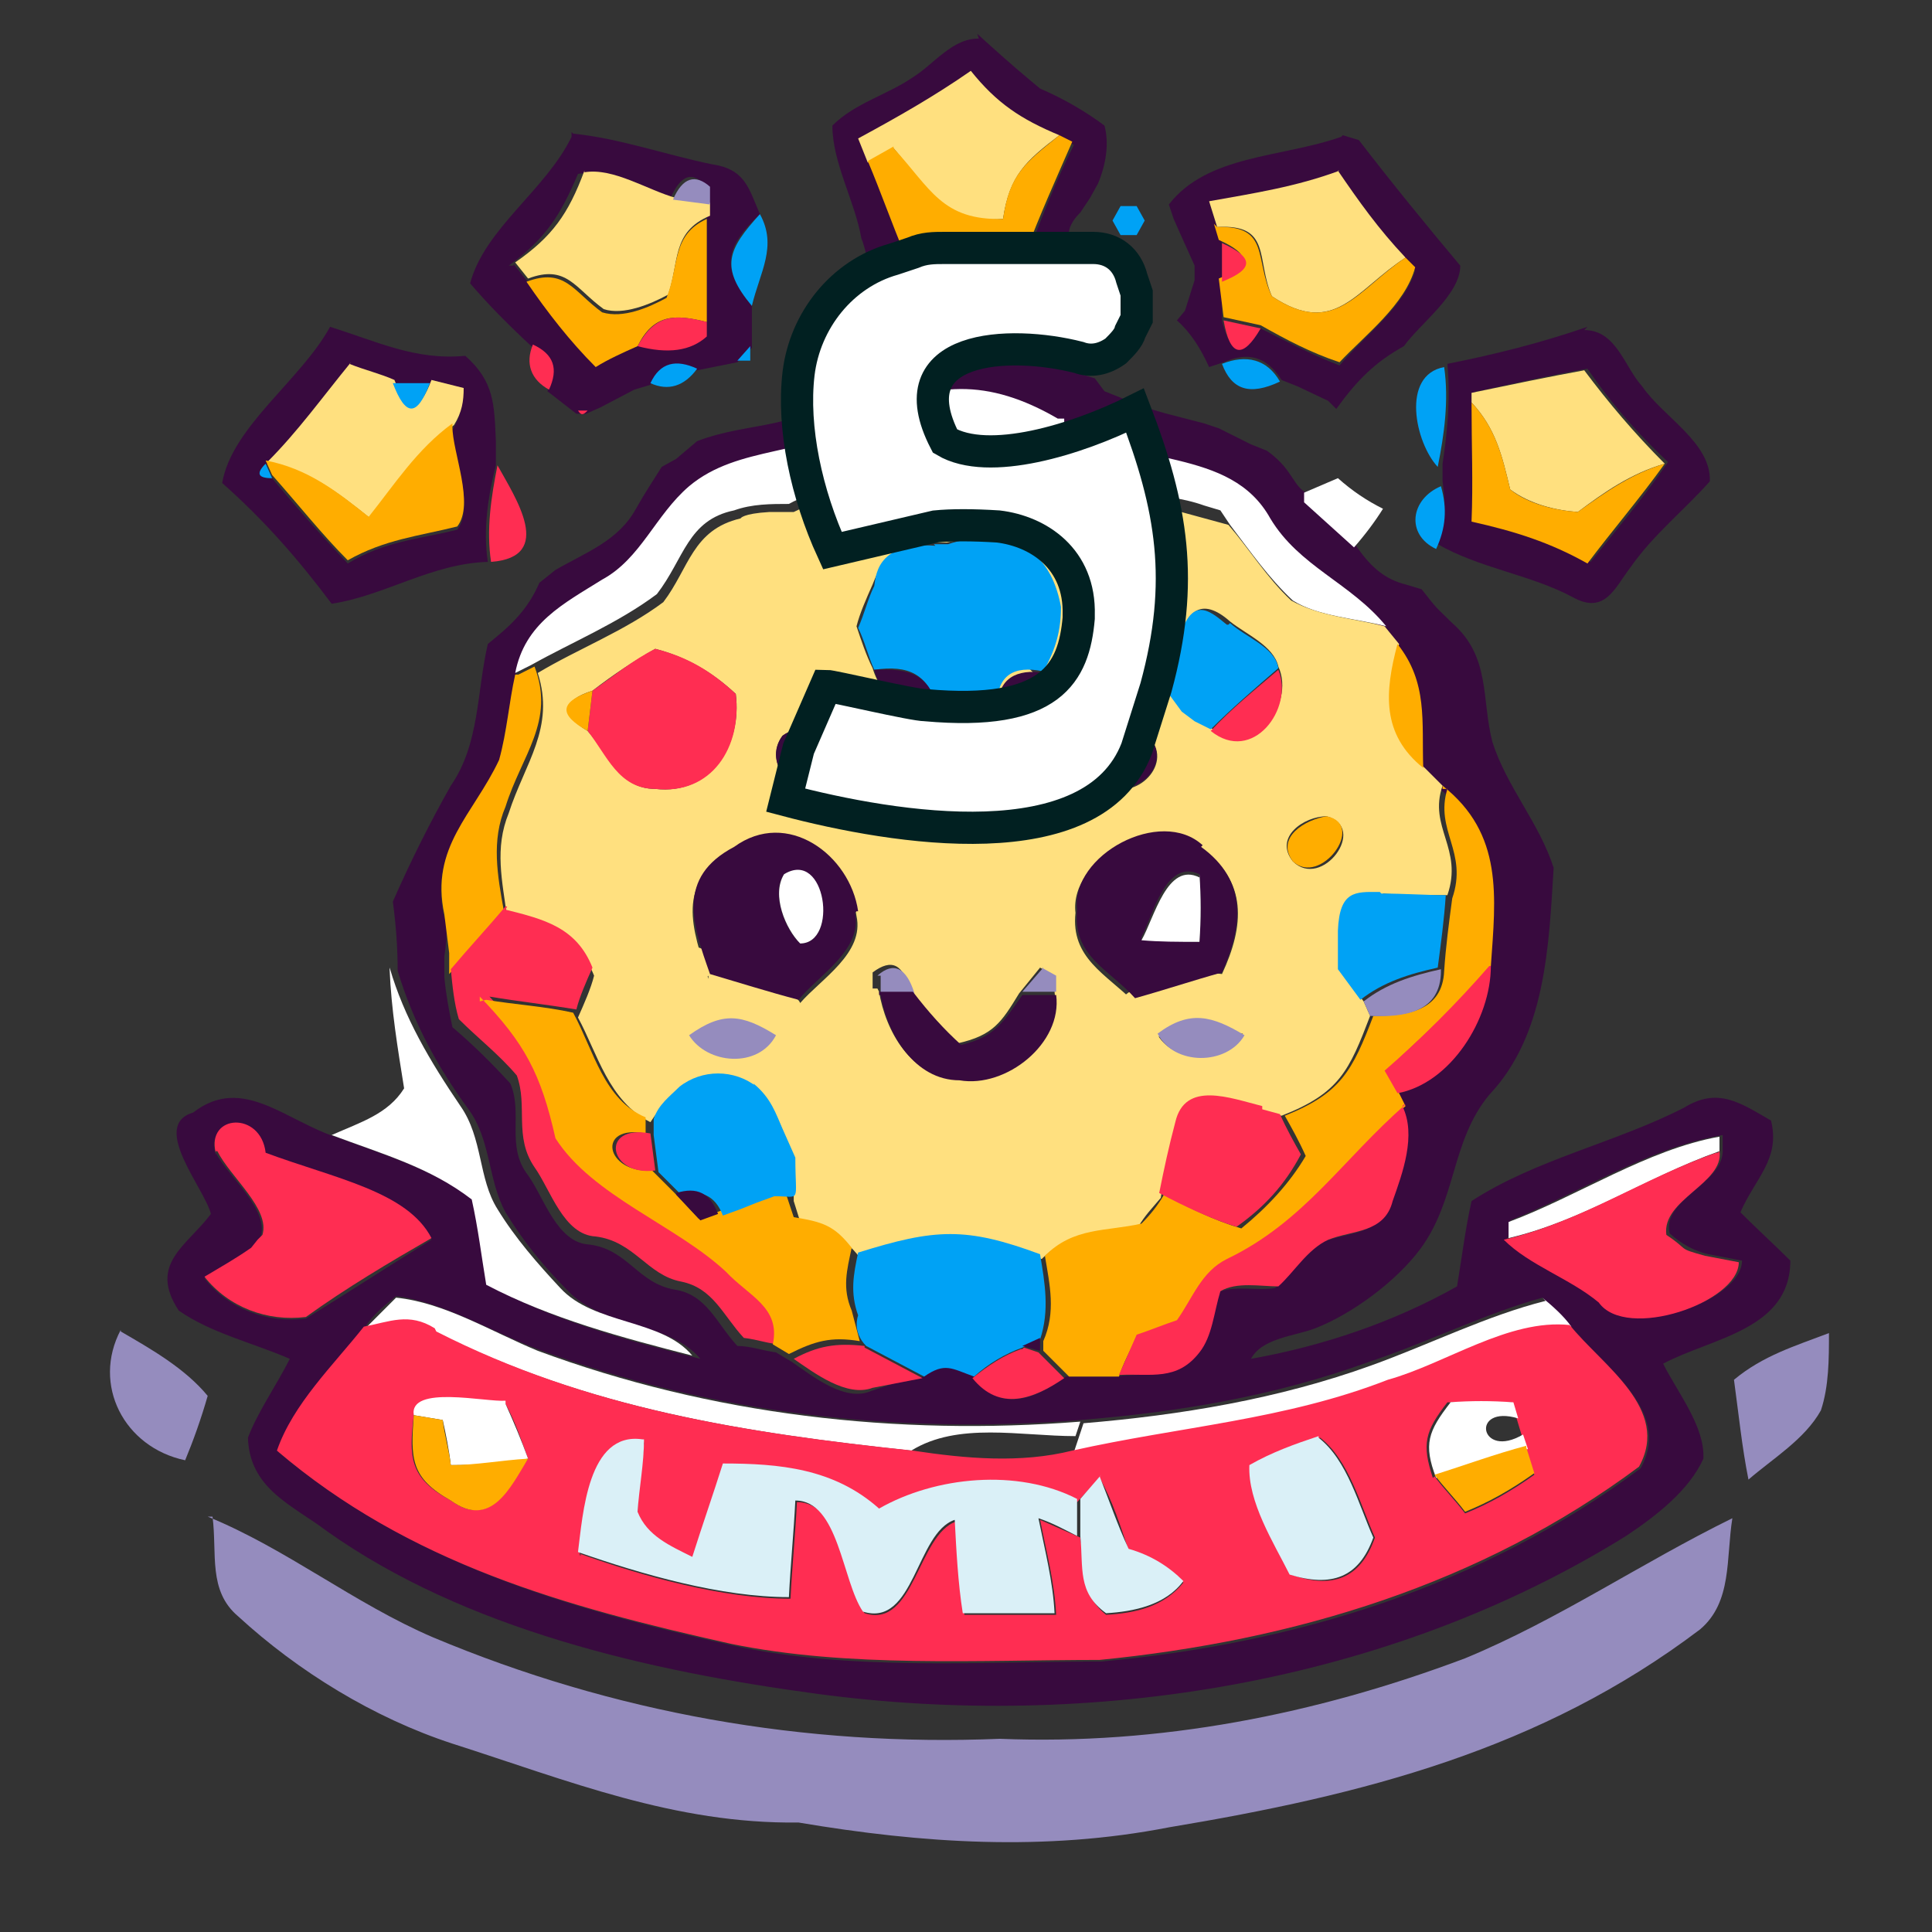 <?xml version="1.0" encoding="UTF-8"?>
<svg id="_Слой_1" data-name=" Слой 1" xmlns="http://www.w3.org/2000/svg" version="1.1" viewBox="0 0 120 120">
  <rect x="0" y="0" width="120" height="120" fill="#333333" stroke="none"/>
  <defs>
    <style>
      .cls-1 {
        fill: #958cbe;
      }

      .cls-1, .cls-2, .cls-3, .cls-4, .cls-5, .cls-6, .cls-7, .cls-8, .cls-9 {
        stroke-width: 0px;
      }

      .cls-2 {
        fill: #012021;
      }

      .cls-3 {
        fill: #ff2d52;
      }

      .cls-10 {
        stroke: #012021;
        stroke-miterlimit: 10;
        stroke-width: 2px;
      }

      .cls-10, .cls-9 {
        fill: #fff;
      }

      .cls-4 {
        fill: #daf0f7;
      }

      .cls-5 {
        fill: #00a2f5;
      }

      .cls-6 {
        fill: #ffe07f;
      }

      .cls-7 {
        fill: #ffad00;
      }

      .cls-8 {
        fill: #380a3e;
      }
    </style>
  </defs>
  <path id="p2" class="cls-8" d="M60.7,2.1c1.1,1,2.1,1.9,3.3,2.9l.6.5c1.4.6,2.8,1.4,4,2.3.3,1.1.1,2.4-.4,3.6l-.5.9-.6.9c-1,1-1,1.9.3,2.8l-.5.9-.5.6c-.9,1.3-2.3,1.6-4.2,1h-1.1c-2-.1-4,.4-6,.3-1.1-.8-1.1-2.8-1.6-4-.4-2.3-1.8-4.7-1.8-7,1.4-1.4,3.4-1.9,5-3,1.3-.8,2.5-2.5,4.2-2.4h-.1ZM53.4,8.7l.6,1.5c.8,1.9,1.5,3.9,2.3,5.8,2.5.1,5,0,7.5-.1.9-2.4,1.8-4.7,2.9-6.9l-.8-.4c-2.4-1-3.9-2-5.5-4-2.3,1.5-4.5,2.9-7,4.2Z"/>
  <path id="p3" class="cls-6" d="M60.3,4.4c1.6,2,3.1,3,5.5,4-2.1,1.6-3.1,2.5-3.5,5.2-3.8.3-4.7-1.9-6.8-4.4l-1.6.9-.6-1.5c2.4-1.3,4.7-2.6,7-4.2Z"/>
  <path id="p4" class="cls-3" d="M63.8,5l.6.5-.6-.5Z"/>
  <path id="p5" class="cls-8" d="M35.6,8.3c2.9.3,5.7,1.3,8.6,1.9,2.1.3,2.3,1.5,3,3.1-2.1,2-2.5,3.3-.5,5.7v2.6l-.9.9-2.5.5c-1.3-.6-2.3-.4-2.9.9l-1,.3-2.1,1.1-.9.4h-.6l-1.8-1.4c.6-1.3.3-2.3-1-2.8-1.4-1.3-2.6-2.5-3.8-3.9.9-3.4,4.7-5.8,6.3-9.1v-.3ZM31.9,16.4l.8,1c1.4,1.9,2.6,3.6,4.3,5.3.9-.4,1.8-.8,2.6-1.3,1.9.4,3.3.3,4.3-.6v-9.2c-.9-1-1.6-.8-2.3.8-1.8-.5-3.9-1.9-5.7-1.6-1.1,2.6-2,4-4.3,5.7h.3Z"/>
  <path id="p6" class="cls-7" d="M55.5,9.2c2.3,2.5,3,4.5,6.8,4.4.4-2.8,1.4-3.5,3.5-5.2l.8.4c-1,2.3-2,4.5-2.9,6.9-2.5.3-5,.3-7.5.1-.8-1.9-1.5-3.9-2.3-5.8,0,0,1.6-.9,1.6-.9Z"/>
  <path id="p7" class="cls-8" d="M83.4,8.4l1,.3c2,2.6,4.2,5.3,6.3,7.8,0,1.8-2.5,3.6-3.5,5-1.8,1-2.9,2.1-4.2,3.9l-.5-.5-1.9-.9-1-.4c-.9-1.4-2-1.8-3.6-1.1l-.9.3c-.5-1.1-1.1-2.1-2-2.9l.5-.6.6-1.9v-.9l-.9-2-.4-.9-.3-.9c2.4-3.1,7-2.9,10.7-4.2h0ZM75.1,12.5l.5,1.6.3,1v4.8c.5,2.1,1.3,2.4,2.4.5,1.6.8,3.1,1.6,4.9,2.3,1.5-1.8,4-3.6,4.7-5.9l-.6-.6c-1.5-1.6-2.9-3.5-4.2-5.4-2.6,1-5.3,1.4-8.1,1.9h.1Z"/>
  <path id="p8" class="cls-6" d="M36.3,10.7c1.8-.3,3.9,1.1,5.7,1.6l2.1.3v.8c-2.4,1-1.9,2.9-2.6,4.9-1.1.6-2.8,1.3-4,.9-1.8-1.3-2.3-2.8-4.7-1.9l-.8-1c2.3-1.6,3.3-3,4.3-5.7h0Z"/>
  <path id="p9" class="cls-6" d="M83.1,10.6c1.3,1.9,2.5,3.6,4.2,5.4-3.1,2-4.4,5-8.3,2.4-1-2.3,0-4.5-3.4-4.3l-.5-1.6c2.8-.5,5.4-.9,8.1-1.9Z"/>
  <path id="p10" class="cls-1" d="M44.1,11.7v1l-2.3-.3c.6-1.4,1.4-1.6,2.3-.8Z"/>
  <path id="p11" class="cls-5" d="M68.1,11.3l-.5.9.5-.9Z"/>
  <path id="p13" class="cls-5" d="M69.6,12.8h1l.5.9-.5.9h-1l-.5-.9.5-.9Z"/>
  <path id="p15" class="cls-7" d="M43.9,13.5v6.5c-2-.5-3.3-.5-4.3,1.5-.9.4-1.8.8-2.6,1.3-1.6-1.6-3-3.4-4.3-5.3,2.4-.9,2.9.6,4.7,1.9,1.3.4,2.9-.3,4-.9.8-2,.3-3.9,2.5-4.9h0Z"/>
  <path id="p16" class="cls-5" d="M47.2,13.3c1.1,2,0,3.6-.5,5.7-2-2.4-1.5-3.5.5-5.7Z"/>
  <path id="p18" class="cls-7" d="M75.6,14.1c3.3-.1,2.3,2,3.4,4.3,3.9,2.6,5.3-.4,8.3-2.4l.6.6c-.6,2.3-3.1,4.2-4.7,5.9-1.8-.6-3.3-1.4-4.9-2.3l-2.3-.5-.3-2.4c2-.8,2-1.5,0-2.4l-.3-1h0Z"/>
  <path id="p20" class="cls-3" d="M75.9,15.1c2,.9,2,1.6,0,2.4v-2.4Z"/>
  <path id="p22" class="cls-5" d="M66.7,16.7l-.5.6.5-.6Z"/>
  <path id="p24" class="cls-5" d="M60.8,18.2h1.1c0,.1-1.1,0-1.1,0Z"/>
  <path id="p28" class="cls-8" d="M20.5,20.3c2.9.9,5.3,2.1,8.4,1.8,1.8,1.6,1.8,3,1.9,5.3v1.5c-.5,2-.8,4-.5,6-3.5.1-6.4,2.1-9.7,2.6-2.1-2.8-4.2-5.2-6.8-7.5.6-3.5,4.9-6.4,6.7-9.7ZM16.5,28.8c-.6.6-.5.9.4.9,1.5,1.8,3,3.5,4.7,5.3,2.3-1.4,4.4-1.5,6.8-2.1,1.1-1.4-.3-4.5-.3-6.2.5-.8.6-1.5.6-2.3l-2-.5h-2.3c-.9-.4-1.9-.8-2.8-1.1-1.6,2.1-3.1,4.3-5.2,6.2h0Z"/>
  <path id="p29" class="cls-3" d="M43.9,20v.9c-1,.9-2.4,1.1-4.3.6,1.1-2,2.3-2,4.3-1.5Z"/>
  <path id="p33" class="cls-3" d="M76,19.9l2.3.5c-1.1,1.9-1.9,1.8-2.3-.5Z"/>
  <path id="p34" class="cls-8" d="M98.4,20.5c2,0,2.5,2.3,3.6,3.5,1.3,1.9,4.3,3.5,4.2,5.9-1.6,1.8-3.5,3.3-4.9,5.3-1,1.3-1.6,3-3.6,1.9-2.6-1.4-5.8-1.8-8.4-3.3.5-1.3.5-2.5.3-3.9v-1.1c.3-2,.5-4,.3-6.2,3-.6,5.8-1.3,8.7-2.3h0ZM91.6,24.4v7.9c2.5.6,4.8,1.4,7.2,2.6,1.6-2,3.3-4,4.8-6.2-1.9-1.8-3.5-3.6-5-5.8-2.3.4-4.5.9-6.8,1.4h-.1Z"/>
  <path id="p36" class="cls-3" d="M33.1,21.4c1.3.6,1.6,1.5,1,2.8-1.1-.6-1.5-1.6-1-2.8Z"/>
  <path id="p37" class="cls-5" d="M46.6,21.5v.9h-.8l.8-.9Z"/>
  <path id="p38" class="cls-5" d="M54.6,22.6c-.5.8-1.4,1.3-2.5,1.4"/>
  <path id="p41" class="cls-6" d="M21.7,22.6c1,.4,1.9.6,2.8,1,.8,2.1,1.5,2.1,2.3,0l2,.5c0,.8-.1,1.5-.6,2.3-2.1,1.6-3.5,3.6-5.2,5.8-2-1.6-3.8-3-6.4-3.5,1.9-1.9,3.4-4,5.2-6.2h0Z"/>
  <path id="p42" class="cls-5" d="M43.3,22.9c-.8,1.1-1.8,1.4-2.9.9.6-1.3,1.6-1.5,2.9-.9Z"/>
  <path id="p43" class="cls-5" d="M46.7,22.4q.8.6,0,0Z"/>
  <path id="p45" class="cls-8" d="M84.3,34c.9,1.3,1.8,2,3,2.3l1,.3c1.1,1.4.8,1,1.9,2.1,2.4,2.1,1.8,4.7,2.5,7.4.9,2.8,2.9,5,3.8,7.8-.3,4.9-.5,10.4-4,14.1-2.4,2.9-2,6.5-4.3,9.6-1.5,2-4.2,4-6.5,4.9-1.3.5-3.3.6-4,1.9,4.5-.8,8.9-2.3,12.8-4.5.3-1.8.5-3.5.9-5.3,4-2.6,8.9-3.6,13.2-5.8,2.1-1.3,3.5-.3,5.4.8.6,2.4-1,3.6-1.9,5.7,1,1,2.1,2,3.1,3,0,4.3-4.9,4.8-7.9,6.4.9,1.8,2.6,3.9,2.5,5.9-.9,2-3,3.6-4.8,4.8-14.8,9.2-33.2,12.1-50.3,9.8-10.4-1.4-21.8-4-30.4-10.1-2.1-1.6-4.8-2.6-4.9-5.8.6-1.6,1.8-3.3,2.6-4.9-2.3-1-4.9-1.6-6.9-3-1.9-2.9.5-4,2-6-.4-1.6-3.8-5.5-1.1-6.3,3.1-2.4,5.8.6,9.1,1.6,3,1.1,5.9,2,8.7,4,.4,1.8.6,3.5.9,5.3,3.9,2.1,8.4,3.3,12.8,4.4-1.9-2.3-6-1.9-8.2-4.2-1.5-1.5-2.8-3.1-3.9-4.9-1.1-2-.9-4.5-2.3-6.4-1.9-2.6-3.4-5.3-4.4-8.6,0-1.4-.1-2.8-.3-4.3,1.1-2.5,2.3-4.9,3.6-7.2,1.8-2.6,1.6-5.8,2.3-8.8l.6-.5c1.1-.9,2-1.9,2.6-3.3l1-.8c1.9-1.1,3.9-1.8,5-3.8.5-.9,1.1-1.8,1.6-2.6l.9-.5,1.3-1.1c3.4-1.3,6.5-.6,9.1-3.4,1.1-.3,1.9-.6,2.5-1.4,4.5-.5,8.7-.5,13.1.9l.6.8c3.5,1.4,2.8,1.1,6.2,2l.9.3,2,1,1,.4c1.8,1.3,1.5,2.3,2.8,2.8M55.9,85.8l1.5-.3c1.3-1,1.8-.6,3.1,0,1.6,2.3,3.8,1.4,5.7,0h3.1c2-.3,3.6.3,5-1.4.8-1,.9-2.6,1.3-3.8,1-.5,2.5-.1,3.6-.3,1-.9,2-2.3,3.1-2.9,1.5-.6,3.5-.4,4-2.4.5-1.8,1.5-4.2.6-5.9l-.4-.8c3.4-.6,5.8-4.8,5.8-7.9.3-4.3.8-8.2-3-11.2l-1.1-1.1c-.1-2.8.3-5.3-1.6-7.7l-.9-1.1c-2.1-2.6-5.4-3.6-7.2-6.7-2.5-4.5-8.4-3.1-12.8-6-4.3-2.5-7.8-2.4-12.1,0-3.4,2.4-7.7,1.5-10.8,4.2-2.1,1.8-3,4.4-5.4,5.8-2.5,1.6-4.9,2.6-5.4,5.8-.4,1.8-.6,3.5-1,5.3-1.6,3.4-4.4,5.4-3.4,9.6,0,0,.3.4,0,2.4v1.3c.1,1.1.3,2.1.5,3.1,1.3,1.1,2.5,2.3,3.6,3.5.8,1.9-.3,3.9,1.1,5.7,1,1.4,1.8,4.2,3.8,4.3,2.4.3,3,2.4,5.3,2.8,2,.3,2.6,2.1,3.9,3.5.8,0,1.6.3,2.4.4l1,.6c1.3.9,3.3,2.5,4.9,1.8M13.4,71.6c.8,1.5,3.3,3.5,2.8,5.2l-.6.8c-1,.6-1.9,1.1-2.9,1.8,1.5,1.9,3.9,2.8,6.3,2.5,2.6-1.6,5.2-3.3,7.8-4.9-1.4-2.9-7.5-3.6-10.3-5.3-.5-1.9-3.8-2.4-3.1,0h.1ZM93.6,76.9c1.6,1.6,4.2,2.3,5.9,3.9,1.6,2.5,8.7,0,8.7-2.5l-2.1-.4q-1.3-.3-2.4-1.3c-.5-2.1,3.4-3.1,3.3-5.2v-.9c-4.7.8-8.9,3.6-13.2,5.3v1h-.1ZM22.7,82.5c-1.9,2.4-4.4,4.8-5.4,7.7,8.2,6.9,17.9,9.7,28.2,12,7.3,1.6,15.3,1,22.9,1,12.1-1.1,23.7-4.7,33.5-12,2-3.6-2.3-6.3-4.3-8.8l-1.8-1.8c-3.6,1-7.2,2.8-10.8,4-5.8,2.1-11.7,3.1-17.9,3.6-11.4.9-22.9-.4-33.7-4.4-2.9-1.1-5.8-2.9-8.8-3.3-.6.5-1.4,1.1-1.9,1.9Z"/>
  <path id="p46" class="cls-5" d="M75.9,22.6c1.5-.6,2.8-.3,3.6,1.1-1.9.9-3,.5-3.6-1.1Z"/>
  <path id="p47" class="cls-5" d="M89.7,22.8c.3,2.1,0,4.2-.4,6.2-1.4-1.5-2.3-5.7.4-6.2Z"/>
  <path id="p48" class="cls-6" d="M98.4,23c1.5,2,3.1,3.9,5,5.8-2.1.6-3.8,1.8-5.4,3-1.4-.1-3-.5-4.2-1.4-.5-2.1-.9-3.8-2.4-5.4v-.6c2.4-.5,4.8-1,7-1.4h-.1Z"/>
  <path id="p49" class="cls-5" d="M24.4,23.8h2.3c-.8,2.1-1.5,2.1-2.3,0Z"/>
  <path id="p51" class="cls-9" d="M66.1,26.2c4.3,2.9,10.3,1.5,12.8,6,1.8,3,5,4,7.2,6.7-1.9-.5-4.2-.6-5.8-1.6-1.5-1.4-2.6-3-3.9-4.7l-.6-.9-1-.3c-1.4-.5-2.8-.6-4.3-.8-3.8-.5-7.2-3-10.9-3.1-2.5,0-3.6,1.6-5.7,2.9-1.8.1-3.3,0-4.9.9-1.1,0-2.3,0-3.4.4-2.9.6-3.1,3-4.8,5.2-2.4,1.8-5.3,3-7.8,4.4l-1,.5c.6-3.1,3-4.3,5.4-5.8,2.4-1.3,3.3-4,5.4-5.8,3.1-2.6,7.4-1.8,10.8-4.2,4.3-2.4,7.8-2.5,12.1,0h.4Z"/>
  <path id="p54" class="cls-3" d="M35.9,25.5h.6c-.3.3-.4.3-.6,0Z"/>
  <path id="p57" class="cls-7" d="M91.4,25c1.5,1.6,1.9,3.3,2.4,5.4,1.1.9,2.8,1.3,4.2,1.4,1.8-1.3,3.4-2.4,5.4-3-1.5,2.1-3.3,4.2-4.8,6.2-2.3-1.3-4.5-2-7.2-2.6.1-2.4,0-4.8,0-7.3Z"/>
  <path id="p58" class="cls-7" d="M28.1,26.5c0,1.6,1.4,4.8.3,6.2-2.4.6-4.5.8-6.8,2.1-1.6-1.6-3.1-3.5-4.7-5.3l-.4-.9c2.6.5,4.4,1.9,6.4,3.5,1.6-2,3-4.2,5.2-5.8h0Z"/>
  <path id="p61" class="cls-6" d="M76.3,32.6c1.3,1.5,2.4,3.3,3.9,4.7,1.8,1,3.9,1.1,5.8,1.6l.9,1.1c-.8,3-1,5.5,1.6,7.7l1.1,1.1c-.9,2.6,1.3,3.9.3,6.8-1.4,0-2.8,0-4-.1.5,3.4-.6,3.1-2.6,2.4.9.6,1.1,1.6,0,2.4l1.4,1.9.4.9c-1.3,3.4-1.9,4.8-5.5,6.2l-1.1-.3-5.4,1c-.4,1.4-.8,2.9-1,4.4-.5.6-1,1.1-1.4,1.8-2.3.5-4.3.3-6,2-4.8-1.8-6.5-1.8-11.3-.1-1.1-1.4-1.9-1.6-3.6-1.9l-.5-1.6v-2.3l-.6-1.8c-1.5-4.7-5.8-4.7-8.3-.8-2.6-1.3-3.3-4.3-4.5-6.5.4-.9.8-1.8,1-2.6-1-2.5-3-3-5.4-3.6-.3-2.3-.8-4.3.1-6.5,1-3.1,2.9-5.3,1.8-8.7,2.5-1.5,5.4-2.6,7.8-4.4,1.6-2.1,1.8-4.5,4.8-5.2,0,0,.1-.3,1.8-.4h1.5c1.6-.8,3.1-.8,4.9-.9,1.9-1.3,3.1-2.9,5.7-2.9,3.8.1,7.2,2.5,10.9,3.1M58.9,33.7h-.9c-2.1.1-3,.5-3.8,2.6-.4.9-.8,1.8-1,2.6.3.9.6,1.8,1,2.6.6,2,2.1,2.5,4,2.5h1.1c1.3-1.3,1.3-4.8,3.6-2.6.9-.8,1.5,1.3,1.8.3.8-1.3,1.1-2.6,1.1-4-.5-3.9-3.8-4.8-7-4ZM73.1,40.1c-.3.9-.5,1.6-.8,2.5l1.1,1.5.8.6,1,.5c2.5,2.1,5.3-1.4,4.2-3.8-.3-1.3-2-2-3-2.8-1.8-1.6-2.8-.6-3.1,1.4h-.1ZM36.8,42.9c-1.9.6-2,1.5-.3,2.5,1.3,1.5,2,3.6,4.2,3.6,3.5.4,5.4-2.8,5-5.9-1.5-1.4-3.1-2.3-5-2.8-1.4.8-2.6,1.6-3.9,2.6h0ZM48.6,45.7c-1.3,1.8.9,4.2,2.6,2.6,1.5-1.8-.9-3.9-2.6-2.6ZM68.6,45.7c-.8,1-.8,1.9,0,2.9,1.6,1.4,4.4-1,2.8-2.8-.9-.8-1.9-.8-2.8-.1ZM55.3,49.1c-1.5,2.8-1.6-3.3,6.9-2.9.4-.8-2.3,5.9-1.9,5.2v-.8c.6-2,0-2.9-2.1-2.6-1.4,0-2.3.4-2.9,1.3h0ZM38,53.7c-.8,1.1-2.6-1.4-1.4-1.1,2.3-.5,3.6-.3,1.4,1.1ZM82.4,50.7c-1.4,0-3.3,1.3-2.1,2.8,1.8,1.8,4.7-2.1,2.1-2.8ZM44.1,60.5c-.8.8-1.5,1.5-2.3,2.4l1,1.4c1.1,1.9-4-4-2.9-6.2.5-.8,9.3,2.9,9.8,4.2,1.3-1.5,4-3.1,3.5-5.4-.5-3.6-4.3-6.5-7.7-4-3.6,1.9-2.5,4.8-1.5,7.9v-.3ZM70.5,62.1c.4.6.9,1.4,1.3,2,1,2,4.3,2.1,5.4.1l-8.6.3c-.8-.9,1.6-4.8,7.3-4,1.4-3,1.6-5.8-1.3-7.8-2.6-2.4-8.2.6-7.8,4-.3,2.8,1.9,3.8,3.6,5.5h0ZM54.6,61.6c.4,2.4,2,5.4,4.9,5.3,3,.5,6.4-2.3,6-5.3v-1l-.9-.5-1.3,1.6c-1.1,1.8-1.6,2.6-3.8,3.1-1-1-2-2.1-3-3.3-.4-1.6-1.1-2-2.3-1.1v1h.3ZM64.7,70.4v2.3c.5,2.1-2.9-.6-1.9-2.6,1-.9,1.4,0,1.1-.9,0-2.3.8-1,.8,1.1h0ZM58.4,72.8c-1.1,2-3.5,1-2.1-.5,1.1-2,3.5-.9,2.1.5Z"/>
  <path id="p63" class="cls-5" d="M16.5,28.8l.4.9c-.9,0-1-.3-.4-.9Z"/>
  <path id="p64" class="cls-3" d="M30.9,28.9c1.1,2,3.6,5.7-.4,6-.3-2,0-4,.4-6Z"/>
  <path id="p68" class="cls-9" d="M81,31.2v-.6l2.1-.9c.9.8,1.8,1.4,2.8,1.9-.5.8-1.1,1.6-1.8,2.4"/>
  <path id="p69" class="cls-5" d="M89.5,30.2c.4,1.4.3,2.6-.3,3.9-1.9-.9-1.6-3.1.3-3.9Z"/>
  <path id="p77" class="cls-5" d="M58,33.8h.9c1.1-.4,6-1.6,7,3.9,0,1.4-.3,2.6-1.1,4-1.9-.4-2.8.3-2.9,2l-2.5.5h-1.1c-.6-2.4-1.9-2.9-4-2.6-.4-.9-.6-1.8-1-2.6.4-.9.6-1.8,1-2.6.1-.4,0-2.8,3.8-2.5Z"/>
  <path id="p79" class="cls-5" d="M34.1,35.4l-1,.8,1-.8Z"/>
  <path id="p86" class="cls-5" d="M76.4,38.7c1,.9,2.8,1.5,3,2.8-1.5,1.3-2.9,2.5-4.2,3.8l-1-.5-.8-.6-1.1-1.5c.3-.9.5-1.8.8-2.5.8-3.4,2-2.3,3.1-1.4h.1Z"/>
  <path id="p88" class="cls-3" d="M40.7,40.3c2,.5,3.5,1.4,5,2.8.4,3.3-1.5,6.3-5,5.9-2.3,0-3-2.1-4.2-3.6l.3-2.5c1.3-.9,2.5-1.9,3.9-2.6h0Z"/>
  <path id="p89" class="cls-7" d="M86.8,40c1.9,2.4,1.5,4.8,1.6,7.7-2.6-2.1-2.4-4.7-1.6-7.7Z"/>
  <path id="p90" class="cls-7" d="M32.2,41.9l1-.5c1.3,3.4-.8,5.5-1.8,8.7-.9,2.1-.5,4.3-.1,6.5-1.1,1.3-2.3,2.6-3.4,3.9v-1.3l-.3-2.4c-.9-4.2,1.8-6.2,3.4-9.6.5-1.8.6-3.5,1-5.3h.1Z"/>
  <path id="p91" class="cls-8" d="M54.3,41.6c2.3-.1,3.4.3,4,2.5-1.9,0-3.5-.5-4-2.5Z"/>
  <path id="p92" class="cls-8" d="M64.9,41.8c-.4,1-.8.9-1.6,1.6l-1.3.4c0-1.6,1.1-2.3,2.9-2Z"/>
  <path id="p93" class="cls-3" d="M79.4,41.6c1,2.4-1.6,5.9-4.2,3.8,1.3-1.4,2.8-2.6,4.2-3.8Z"/>
  <path id="p94" class="cls-7" d="M36.8,42.9l-.3,2.5c-1.8-1-1.8-1.8.3-2.5Z"/>
  <path id="p96" class="cls-8" d="M73.5,44.3l.8.6-.8-.6Z"/>
  <path id="p97" class="cls-8" d="M48.6,45.7c1.8-1.3,4.2.9,2.6,2.6-1.8,1.5-3.9-.9-2.6-2.6Z"/>
  <path id="p98" class="cls-8" d="M68.6,45.7c1-.6,1.9-.6,2.8.1,1.5,1.8-1.1,4-2.8,2.8-.8-1-.8-1.9,0-2.9Z"/>
  <path id="p99" class="cls-5" d="M58.2,47.8c1,0,2.8-.9,1.5,2.8v.8c-2.4.4-3.8.1-4.4-2.3.6-.9,1.5-1.3,2.9-1.3Z"/>
  <path id="p102" class="cls-7" d="M89.6,48.8c3.8,3,3.3,6.9,3,11.2-2,2.4-4.3,4.4-6.5,6.5l.8,1.4.4.8c-3.9,3.4-6.3,7.3-11.1,9.6-1.6.8-2.1,2.3-3.1,3.8-.9.3-1.6.6-2.5.9-.4.9-.8,1.6-1.1,2.5h-3.1l-1.6-1.6v-.6c.8-1.8.4-3.5.1-5.3,1.8-1.8,3.8-1.5,6-2,.5-.5,1-1.1,1.4-1.8,1.5.8,3.1,1.6,4.8,2.1,1.6-1.3,3-2.8,4-4.5-.4-.9-.9-1.8-1.3-2.5,3.5-1.4,4.2-2.8,5.5-6.2,2.1,0,4.3-.3,4.4-2.8.1-1.5.3-3,.5-4.5,1-2.9-1.1-4.2-.3-6.8h-.3Z"/>
  <path id="p105" class="cls-7" d="M82.4,50.7c2.5.5-.4,4.4-2.1,2.8-1.1-1.5.8-2.6,2.1-2.8Z"/>
  <path id="p106" class="cls-8" d="M53.1,56.7c.5,2.3-2.3,3.9-3.5,5.4-1.9-.5-3.8-1.1-5.5-1.6-1.1-3.1-2.1-6,1.5-7.9,3.3-2.4,7.2.5,7.7,4h-.1ZM48.7,54.3c-.8,1.1,0,3.4,1,4.3,2.4,0,1.6-5.8-1-4.3ZM47.2,58q.4.4,0,0Z"/>
  <path id="p107" class="cls-8" d="M74.6,52.6c2.9,2.1,2.6,4.9,1.3,7.8-1.8.5-3.6,1.1-5.4,1.6-1.6-1.8-3.9-2.6-3.6-5.5-.4-3.4,5.2-6.4,7.8-4h0ZM70.9,58.4c1.3,0,2.5.1,3.6.1.1-1.4.1-2.8,0-4.2-2.1-1-2.9,2.6-3.6,3.9h0Z"/>
  <path id="p108" class="cls-9" d="M48.7,54.3c2.6-1.6,3.4,4.3,1,4.3-.9-.9-1.8-3-1-4.3Z"/>
  <path id="p109" class="cls-9" d="M74.5,54.3c.1,1.4.1,2.8,0,4.2-1.3,0-2.5,0-3.6-.1.8-1.4,1.6-4.9,3.6-3.9h0Z"/>
  <path id="p111" class="cls-5" d="M85.8,55.5c1.4,0,2.8.1,4,.1-.1,1.5-.3,3-.5,4.5-1.8.4-3.4.9-4.8,2l-1.4-1.9v-2.4c.1-2.5,1.1-2.4,2.5-2.4h.1Z"/>
  <path id="p113" class="cls-3" d="M31.4,56.5c2.4.6,4.4,1.1,5.4,3.6-.4.9-.8,1.8-1,2.6-1.8-.3-3.6-.5-5.4-.8,2.8,3,3.8,4.8,4.7,8.8,2.3,3.6,7.4,5.4,10.6,8.3,1.4,1.4,3.4,2.3,2.9,4.5-.8,0-1.5-.3-2.4-.4-1.3-1.4-1.9-3.1-3.9-3.5-2.1-.4-2.9-2.5-5.3-2.8-2-.1-2.8-2.9-3.8-4.3-1.3-1.9-.4-3.8-1.1-5.7-1.1-1.3-2.4-2.3-3.6-3.5-.3-1-.4-2.1-.5-3.1,1.1-1.3,2.3-2.6,3.4-3.9h.1Z"/>
  <path id="p114" class="cls-1" d="M47.2,58q.4.4,0,0Z"/>
  <path id="p116" class="cls-9" d="M24.2,60.1c.9,3.1,2.5,5.8,4.4,8.6,1.4,2,1.1,4.5,2.3,6.4,1.1,1.8,2.5,3.4,3.9,4.9,2.1,2.3,6.3,1.9,8.2,4.2-4.3-1.1-8.8-2.3-12.8-4.4-.3-1.8-.5-3.5-.9-5.3-2.6-2-5.5-2.8-8.7-4,1.8-.8,3.5-1.3,4.5-2.9-.4-2.5-.8-4.9-.9-7.4Z"/>
  <path id="p118" class="cls-1" d="M54.5,60.6c1-.9,1.8-.5,2.3,1.1h-2.1v-1.1h-.1Z"/>
  <path id="p119" class="cls-1" d="M64.7,60.1l.9.5v1h-2.1s1.3-1.5,1.3-1.5Z"/>
  <path id="p121" class="cls-1" d="M89.5,60.3c0,2.6-2.3,2.9-4.4,2.8l-.4-.9c1.4-1.1,3-1.6,4.8-2h0Z"/>
  <path id="p122" class="cls-3" d="M92.6,60c0,3.3-2.5,7.3-5.8,7.9l-.8-1.4c2.3-2,4.5-4.2,6.5-6.5Z"/>
  <path id="p123" class="cls-7" d="M30.2,62.1c1.8.3,3.6.4,5.4.8,1.3,2.4,1.9,5.4,4.5,6.5v1c-3.1-.6-2.5,2.5.4,2.3l1.4,1.4,1.5,1.6,1.1-.4,1.1-.4,1-.4,1.1-.4h1.1l.5,1.5c1.8.3,2.5.5,3.6,1.9-.3,1.4-.6,2.5,0,3.9l.5,1.9c-1.8-.3-2.8,0-4.4.8l-1-.6c.5-2.3-1.5-3-2.9-4.5-3.1-2.9-8.3-4.7-10.6-8.3-.9-4-1.9-5.9-4.7-8.8v.3Z"/>
  <path id="p124" class="cls-8" d="M54.6,61.6h2.1c1,1.3,1.9,2.3,3,3.3,2.1-.5,2.6-1.4,3.8-3.1h2.1c.4,3-3.1,5.8-6,5.3-2.8,0-4.5-2.9-4.9-5.3h-.1Z"/>
  <path id="p125" class="cls-1" d="M48.2,64.3c-1.1,2.1-4.3,1.8-5.4,0,2.1-1.5,3.3-1.3,5.4,0Z"/>
  <path id="p126" class="cls-1" d="M77.3,64.3c-1.1,1.9-4.4,1.9-5.4-.1,2-1.5,3.4-1.1,5.4.1Z"/>
  <path id="p129" class="cls-5" d="M46.8,67.3c1.1.9,1.4,1.9,1.8,2.8l.8,1.8c0,2.9.4,2.4-1.3,2.4l-1.1.4-1,.4-1.1.4c-.5-1.3-1.4-1.6-2.6-1.3l-1.4-1.4-.3-2.3v-1c.3-.9,1-1.4,1.6-2,1.4-1.1,3.4-1.1,4.8,0h-.1Z"/>
  <path id="p131" class="cls-3" d="M78.4,68.9l1.1.3c.4.9.9,1.8,1.3,2.5-1,1.9-2.3,3.3-4,4.5-1.6-.5-3.3-1.3-4.8-2.1.3-1.5.6-2.9,1-4.4.6-2.6,3.4-1.5,5.4-1v.3Z"/>
  <path id="p132" class="cls-3" d="M87.1,68.7c.9,1.8,0,4.2-.6,5.9-.5,2-2.5,1.8-4,2.4-1.3.6-2.1,2-3.1,2.9-1.1,0-2.6-.3-3.6.3-.4,1.3-.5,2.8-1.3,3.8-1.4,1.8-3,1.3-5,1.4.4-.9.8-1.8,1.1-2.5.9-.3,1.6-.6,2.5-.9,1-1.4,1.5-3,3.1-3.8,4.8-2.3,7.2-6.2,11.1-9.6h-.1Z"/>
  <path id="p134" class="cls-3" d="M40.4,70.4l.3,2.3c-2.9.4-3.5-2.9-.3-2.3Z"/>
  <path id="p137" class="cls-9" d="M106.8,70.6v.9c-4.5,1.6-8.4,4.3-13.1,5.4v-1c4.3-1.6,8.6-4.5,13.1-5.3Z"/>
  <path id="p138" class="cls-3" d="M13.4,71.6c-.6-2.4,2.8-2.6,3.1,0,4.3,1.6,8.8,2.4,10.3,5.3-2.6,1.5-5.3,3.1-7.8,4.9-2.4.3-4.8-.6-6.3-2.5,1-.6,1.9-1.1,2.9-1.8l.4-.5.3-.3c.5-1.6-2-3.6-2.8-5.2h-.1Z"/>
  <path id="p142" class="cls-3" d="M106.8,71.5c.3,2-3.6,3-3.3,5.2,1.5,1,.6.8,2.4,1.3l2.1.4c0,2.5-7,4.9-8.7,2.5-1.8-1.5-4.3-2.3-5.9-3.9,4.8-1.1,8.6-3.8,13.2-5.4h.1Z"/>
  <path id="p144" class="cls-8" d="M42,74.1c1.3-.4,2.1,0,2.6,1.3l-1.1.4s-1.5-1.6-1.5-1.6Z"/>
  <path id="p145" class="cls-8" d="M46.8,74.6l-1,.4,1-.4Z"/>
  <g>
    <path id="p146" class="cls-4" d="M15.5,77.5"/>
    <path id="p146-2" class="cls-4" d="M16.1,76.7"/>
  </g>
  <path id="p147" class="cls-5" d="M64.6,77.9c.3,1.8.6,3.5,0,5.3l-1.1.5c-1.1.4-2.1,1-3,1.8-1.4-.5-1.8-.9-3.1,0l-3.6-1.9c-.9-.9-.5-1.9-.5-1.9-.5-1.4-.3-2.5,0-3.9,4.8-1.5,6.7-1.6,11.3.1h.1Z"/>
  <path id="p149" class="cls-9" d="M24.6,80.6c3,.3,5.9,2.1,8.8,3.3,10.8,4,22.3,5.3,33.7,4.4l-.3.9c-3.4,0-7.3-.9-10.2.9-10.3-1.1-20.1-2.6-29.6-7.4-1.6-1-2.8-.5-4.4-.1.6-.6,1.3-1.3,1.9-1.9Z"/>
  <path id="p150" class="cls-9" d="M95.8,80.6c.6.5,1.3,1.1,1.8,1.8-3.9-.4-7.7,2.4-11.3,3.4-6.4,2.6-13,3-19.6,4.4l.3-.9.3-.9c6-.5,12.1-1.5,17.9-3.6,3.6-1.3,7.2-3.1,10.8-4h0Z"/>
  <path id="p151" class="cls-3" d="M27.1,82.7c9.4,4.8,19.2,6.3,29.6,7.4,3.3.5,6.7.8,9.9,0,6.7-1.5,13.2-1.9,19.6-4.4,3.6-1,7.5-3.8,11.3-3.4,2,2.5,6.3,5.2,4.3,8.8-9.8,7.3-21.4,10.8-33.5,12-7.5,0-15.6.5-22.9-1-10.3-2.3-20-5-28.2-12,1-2.9,3.5-5.3,5.4-7.7,1.6-.3,2.8-.9,4.4.1h0ZM25.7,87.9c-.3,2.6-.3,3.9,2.3,5.3,2.5,1.8,3.6-.9,4.8-2.6-.4-1.1-.8-2.3-1.4-3.4-1.1,0-5.9-1-5.7.9h0ZM89.1,91.7c.6.8,1.3,1.5,1.9,2.3,1.5-.6,2.9-1.4,4.3-2.4l-.5-1.6-.3-.9-.3-1-.3-1h-4c-1.4,1.8-1.6,2.6-.9,4.7h0ZM36,96.5c3.9,1.4,8.9,2.8,13.1,2.8.1-2,.3-4,.4-6,2.8,0,2.9,5,4.2,6.9,3.1,1,3.3-4.9,5.7-5.7.3,1.9.4,3.9.5,5.8h5.7c-.1-2-.6-3.9-1-5.9.9.4,1.8.8,2.5,1.1.3,2,0,3.5,1.6,4.8,1.8-.1,3.6-.5,4.8-2-.9-.9-2-1.5-3.4-2-.5-1.5-1-3.1-1.8-4.5l-1.4,1.5c-3.6-1.9-8.7-1.4-12.3.6-2.8-2.4-6.2-2.6-9.7-2.8-.6,1.9-1.3,3.9-1.9,5.8-1.4-.8-2.8-1.3-3.4-2.8,0-1.5.3-3,.4-4.5-3.4-.6-3.8,4.7-4,7h.1ZM77.7,91c0,2.3,1.5,4.8,2.5,6.8,2.5.9,4.3.3,5.2-2.3-.9-2-1.6-4.8-3.4-6.2-1.5.4-2.9,1-4.3,1.8h0Z"/>
  <path id="p152" class="cls-1" d="M7.5,82.7c1.9,1.1,4,2.3,5.4,4-.4,1.4-.9,2.8-1.4,4-3.8-.8-5.8-4.7-4-8.1Z"/>
  <path id="p153" class="cls-3" d="M53.7,83.7c.5.9.6,1.8.5,2.5-1.6.6-3.6-.9-4.9-1.8,1.5-.8,2.6-1,4.4-.8Z"/>
  <path id="p154" class="cls-8" d="M64.6,83.3v.6c-.1,0-1.1-.3-1.1-.3l1.1-.5h0Z"/>
  <path id="p155" class="cls-1" d="M113.6,82.8c0,1.6,0,3.3-.5,4.8-1,1.8-3,3-4.5,4.3-.4-2-.6-4-.9-6.2,1.8-1.5,3.8-2.1,5.9-2.9Z"/>
  <path id="p156" class="cls-3" d="M53.7,83.7l3.6,1.9-3.1.6-.5-2.5Z"/>
  <path id="p157" class="cls-3" d="M63.6,83.7l.9.3,1.6,1.6c-1.9,1.3-4,2.1-5.7,0,1-.8,1.9-1.4,3-1.8h.1Z"/>
  <path id="p158" class="cls-9" d="M31.4,87.2c.5,1.1,1,2.3,1.4,3.4-1.6.3-3.1.4-4.8.4-.1-.9-.3-1.9-.5-2.8l-1.8-.3c-.3-1.9,4.5-.8,5.7-.9h0Z"/>
  <path id="p159" class="cls-9" d="M90,87.1c1.4-.1,2.6-.1,4,0l.3,1c-3-.9-2.4,2.6.3,1l.3.9c-1.9.5-3.8,1.1-5.7,1.8-.8-2.1-.5-2.9.9-4.7h0Z"/>
  <path id="p160" class="cls-7" d="M25.7,87.9l1.8.3c.1.9.4,1.9.5,2.8,1.6,0,3.1-.3,4.8-.4-1.1,1.8-2.3,4.4-4.8,2.6-2.5-1.4-2.5-2.6-2.3-5.3Z"/>
  <path id="p162" class="cls-4" d="M40,89.4c0,1.5-.3,3-.4,4.5.6,1.5,2,2.1,3.4,2.8.6-1.9,1.3-3.9,1.9-5.8,3.5,0,6.9.3,9.7,2.8,3.5-2,8.6-2.5,12.3-.6v2.3c-.8-.4-1.5-.8-2.4-1.1.4,2,.9,3.9,1,5.9h-5.7c-.3-1.9-.4-3.9-.5-5.8-2.4.8-2.5,6.7-5.7,5.7-1.3-1.9-1.5-6.9-4.2-6.9-.1,2-.3,4-.4,6-4.2,0-9.1-1.4-13.1-2.8.3-2.3.6-7.5,4-7h-.1Z"/>
  <path id="p164" class="cls-4" d="M81.9,89.3c1.8,1.4,2.5,4.2,3.4,6.2-.9,2.5-2.6,3.1-5.2,2.3-1-2-2.6-4.5-2.5-6.8,1.4-.8,2.8-1.3,4.3-1.8h0ZM81.4,95h0Z"/>
  <path id="p165" class="cls-7" d="M94.8,89.9l.5,1.6c-1.4,1-2.8,1.8-4.3,2.4-.6-.8-1.3-1.5-1.9-2.3,1.9-.6,3.8-1.3,5.7-1.8Z"/>
  <path id="p166" class="cls-4" d="M68.3,91.7c.6,1.5,1.1,3,1.8,4.5,1.4.4,2.5,1.1,3.4,2-1.1,1.5-3.1,1.9-4.8,2-1.8-1.3-1.4-2.8-1.6-4.8v-2.3s1.3-1.5,1.3-1.5Z"/>
  <path id="p167" class="cls-1" d="M12.9,94.2c4.9,2,9.1,5.4,14,7.5,11.2,4.7,23.1,6.8,35.2,6.3,9.9.4,19.6-1.5,28.9-5,5.8-2.4,10.9-5.9,16.6-8.7-.4,2.5,0,5.2-2,6.9-9.9,7.5-21,10.3-33,12.3-7.7,1.5-15.3,1-23-.3-7.7.1-14.3-2.6-21.5-4.9-4.9-1.6-9.6-4.5-13.3-7.9-1.9-1.6-1.3-3.9-1.6-6.2h-.3Z"/>
  <path id="p168" class="cls-5" d="M81.4,95h0Z"/>
  <path class="cls-2" d="M-16.7,66.5"/>
  <path class="cls-10" d="M67,38.2c.1-3.5-2.5-5.2-5-5.5-1.6-.1-2.9-.1-3.9,0h0l-6.4,1.5c-1.6-3.5-2.5-7.6-2.1-11,.4-3.3,2.7-6.2,5.9-7.1l1.2-.4c.7-.3,1.3-.3,2-.3h9.2c1.2,0,2.1.7,2.4,1.9l.3.9v1.6l-.4.8c-.1.4-.5.8-.9,1.2-.7.5-1.5.7-2.3.4-4.3-1.1-11.4-.8-8.3,5.2,2.7,1.6,8.2-.1,11.8-1.9,2.3,6,3.1,10.6,1.3,17.2l-1.2,3.8c-2.7,7-15,5-21.8,3.2l.8-3.2,1.7-3.9c.4,0,5.4,1.2,6.2,1.2,7.8.7,9.2-2,9.5-5.4v-.3Z"/>
</svg>